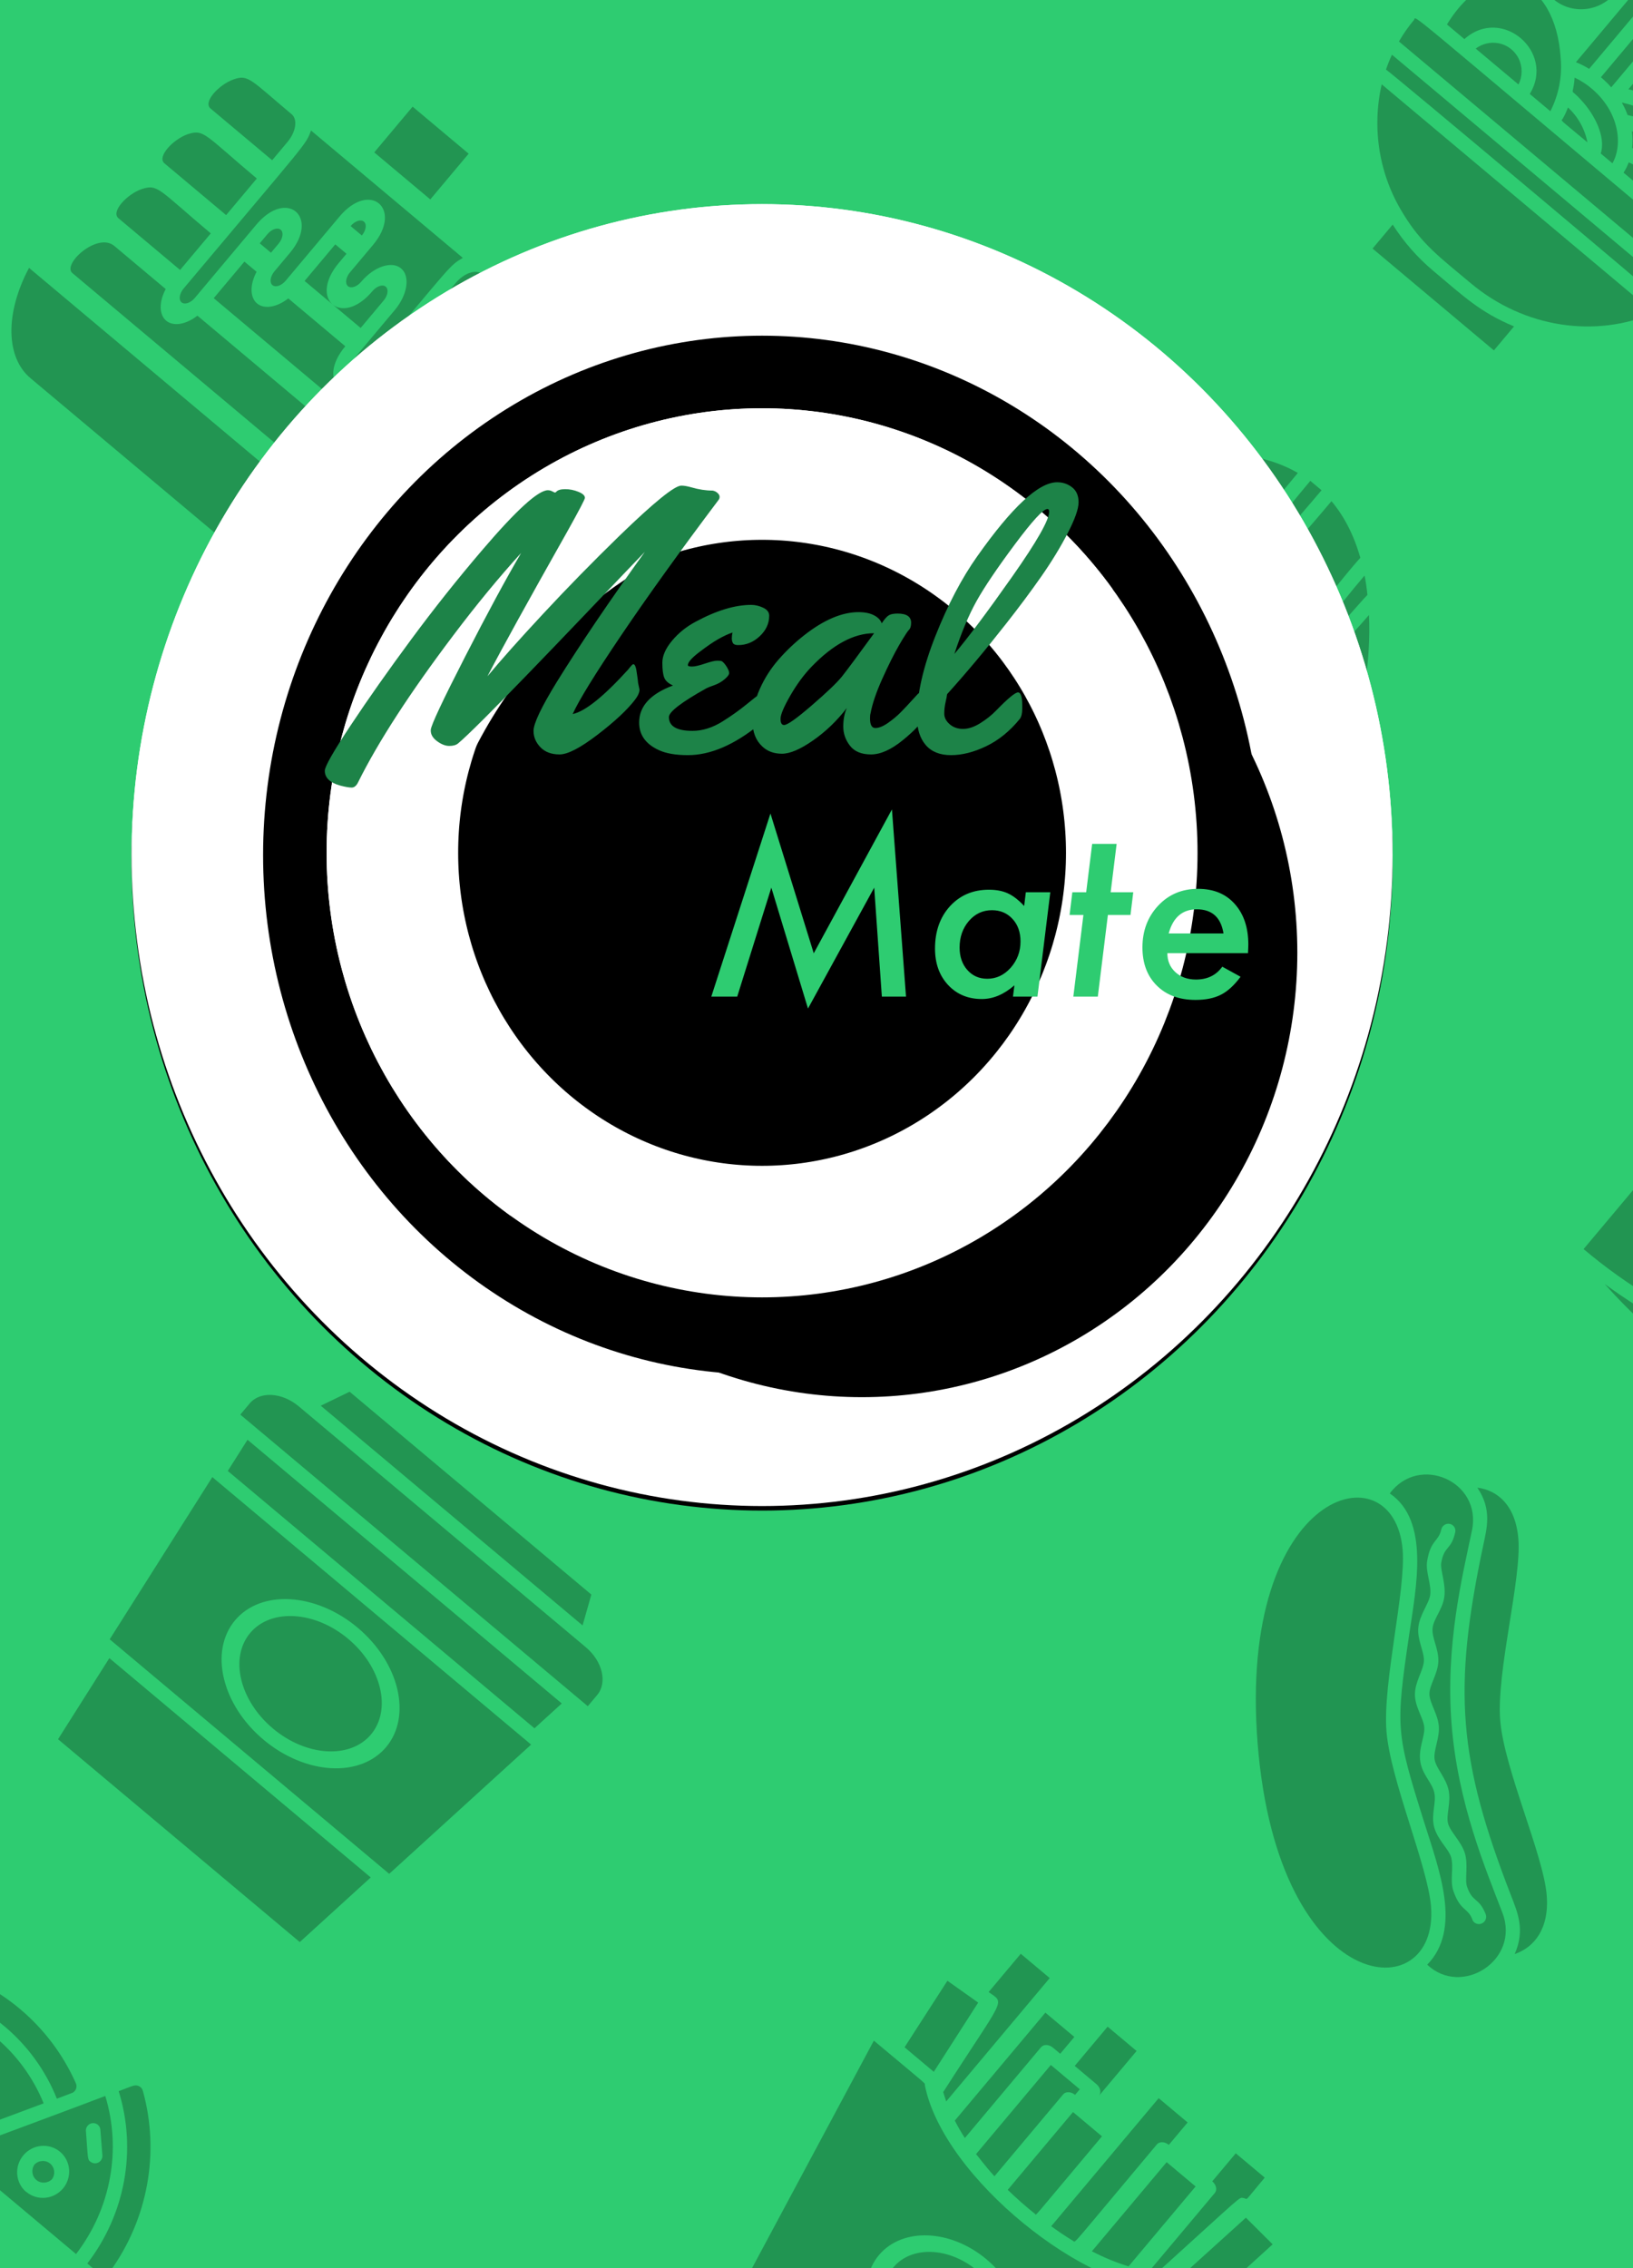 <?xml version="1.0" encoding="UTF-8"?>
<svg width="360px" height="500px" viewBox="0 0 360 500" version="1.1" xmlns="http://www.w3.org/2000/svg" xmlns:xlink="http://www.w3.org/1999/xlink">
    <title>Desktop HD 2@1x</title>
    <defs>
        <filter x="-33.1%" y="-39.0%" width="166.3%" height="178.0%" filterUnits="objectBoundingBox" id="filter-1">
            <feOffset dx="-23" dy="-13" in="SourceAlpha" result="shadowOffsetOuter1"></feOffset>
            <feGaussianBlur stdDeviation="17.5" in="shadowOffsetOuter1" result="shadowBlurOuter1"></feGaussianBlur>
            <feColorMatrix values="0 0 0 0 0   0 0 0 0 0   0 0 0 0 0  0 0 0 0.5 0" type="matrix" in="shadowBlurOuter1" result="shadowMatrixOuter1"></feColorMatrix>
            <feMerge>
                <feMergeNode in="shadowMatrixOuter1"></feMergeNode>
                <feMergeNode in="SourceGraphic"></feMergeNode>
            </feMerge>
        </filter>
        <ellipse id="path-2" cx="139" cy="143.5" rx="139" ry="143.5"></ellipse>
        <filter x="-4.5%" y="-4.4%" width="109.0%" height="108.7%" filterUnits="objectBoundingBox" id="filter-3">
            <feGaussianBlur stdDeviation="12" in="SourceAlpha" result="shadowBlurInner1"></feGaussianBlur>
            <feOffset dx="0" dy="1" in="shadowBlurInner1" result="shadowOffsetInner1"></feOffset>
            <feComposite in="shadowOffsetInner1" in2="SourceAlpha" operator="arithmetic" k2="-1" k3="1" result="shadowInnerInner1"></feComposite>
            <feColorMatrix values="0 0 0 0 0   0 0 0 0 0   0 0 0 0 0  0 0 0 0.5 0" type="matrix" in="shadowInnerInner1"></feColorMatrix>
        </filter>
        <ellipse id="path-4" cx="139" cy="143" rx="96" ry="98"></ellipse>
        <filter x="-14.3%" y="-14.0%" width="128.6%" height="128.1%" filterUnits="objectBoundingBox" id="filter-5">
            <feMorphology radius="5" operator="erode" in="SourceAlpha" result="shadowSpreadInner1"></feMorphology>
            <feGaussianBlur stdDeviation="14" in="shadowSpreadInner1" result="shadowBlurInner1"></feGaussianBlur>
            <feOffset dx="22" dy="22" in="shadowBlurInner1" result="shadowOffsetInner1"></feOffset>
            <feComposite in="shadowOffsetInner1" in2="SourceAlpha" operator="arithmetic" k2="-1" k3="1" result="shadowInnerInner1"></feComposite>
            <feColorMatrix values="0 0 0 0 0   0 0 0 0 0   0 0 0 0 0  0 0 0 0.5 0" type="matrix" in="shadowInnerInner1"></feColorMatrix>
        </filter>
    </defs>
    <g id="Desktop-HD-2" stroke="none" stroke-width="1" fill="none" fill-rule="evenodd">
        <rect fill="#2ECC71" x="0" y="0" width="360" height="500"></rect>
        <g id="Group-2" transform="translate(118.182, 311.919) rotate(40) translate(-118.182, -311.919) translate(68.182, 44.419)" fill="#1D8348" fill-rule="nonzero" opacity="0.75">
            <g id="Baguette">
                <path d="M25.806,11.217 C26.855,10.174 27.919,9.217 29.032,8.348 C29.102,18.204 28.556,28.022 27.419,37.391 C25.952,28.174 26.032,13.043 25.806,11.217 Z" id="Path"></path>
                <path d="M50,33.087 C48.758,25.13 48.387,9.348 48.387,0.043 C49.129,0.043 50.871,0.043 51.613,0.043 C51.613,9.261 51.242,25.13 50,33.087 Z" id="Path"></path>
                <path d="M72.581,37.391 C71.444,28.022 70.898,18.204 70.968,8.348 C72.065,9.217 73.129,10.174 74.194,11.217 C73.984,13.043 74.016,28.348 72.581,37.391 Z" id="Path"></path>
                <path d="M100,69.565 C100,91.304 77.613,95.652 50,95.652 C22.387,95.652 0,91.304 0,69.565 C0,52.783 9.032,29.217 22.694,14.391 C23,30 24.194,47.826 27.419,47.826 C32.032,47.826 32.468,8.913 32.258,5.957 C36.488,3.075 40.807,1.242 45.161,0.478 C45.161,10.957 45.565,43.478 50,43.478 C54.435,43.478 54.839,10.957 54.839,0.478 C59.193,1.242 63.512,3.075 67.742,5.957 C67.532,8.217 67.742,47.826 72.581,47.826 C75.806,47.826 77,30 77.306,14.391 C90.968,29.217 100,52.783 100,69.565 Z" id="Path"></path>
            </g>
            <g id="Cheese" transform="translate(0, 144)">
                <ellipse id="Oval" cx="16.129" cy="73.913" rx="4.839" ry="6.522"></ellipse>
                <ellipse id="Oval" cx="59.677" cy="80.435" rx="4.839" ry="6.522"></ellipse>
                <ellipse id="Oval" cx="38.71" cy="58.696" rx="3.226" ry="4.348"></ellipse>
                <path d="M77.113,45.652 C74.742,54.348 60.742,54.348 58.371,45.652 L0,45.652 L0,100 L27.419,100 C27.419,95.198 30.308,91.304 33.871,91.304 C37.434,91.304 40.323,95.198 40.323,100 L100,100 L100,45.652 L77.113,45.652 Z M16.129,84.783 C11.675,84.783 8.065,79.916 8.065,73.913 C8.065,67.91 11.675,63.043 16.129,63.043 C20.583,63.043 24.194,67.91 24.194,73.913 C24.194,76.796 23.344,79.561 21.832,81.599 C20.319,83.637 18.268,84.783 16.129,84.783 L16.129,84.783 Z M38.71,67.391 C35.147,67.391 32.258,63.498 32.258,58.696 C32.258,53.893 35.147,50 38.71,50 C42.273,50 45.161,53.893 45.161,58.696 C45.161,63.498 42.273,67.391 38.71,67.391 Z M59.677,91.304 C56.416,91.304 53.475,88.656 52.227,84.594 C50.979,80.533 51.669,75.858 53.975,72.749 C56.281,69.64 59.75,68.71 62.764,70.393 C65.777,72.075 67.742,76.038 67.742,80.435 C67.742,86.438 64.131,91.304 59.677,91.304 L59.677,91.304 Z M83.871,78.261 C78.526,78.261 74.194,72.421 74.194,65.217 C74.194,58.014 78.526,52.174 83.871,52.174 C89.216,52.174 93.548,58.014 93.548,65.217 C93.548,72.421 89.216,78.261 83.871,78.261 L83.871,78.261 Z" id="Shape"></path>
                <ellipse id="Oval" cx="83.871" cy="65.217" rx="6.452" ry="8.696"></ellipse>
                <path d="M62.274,45.652 C66.952,50.761 77.435,45.826 73.21,41.304 C68.532,36.196 58.065,41.13 62.274,45.652 Z" id="Path"></path>
                <ellipse id="Oval" cx="74.194" cy="17.391" rx="3.226" ry="4.348"></ellipse>
                <path d="M77.113,41.304 L100,41.304 C99.097,24.783 87.935,8.087 74.194,0 L44.903,17.152 C45.779,21.339 44.225,25.754 41.266,27.487 C38.306,29.221 34.851,27.741 33.177,24.022 L3.71,41.304 L58.371,41.304 C60.742,32.609 74.742,32.609 77.113,41.304 Z M74.194,8.696 C77.757,8.696 80.645,12.589 80.645,17.391 C80.645,22.194 77.757,26.087 74.194,26.087 C70.63,26.087 67.742,22.194 67.742,17.391 C67.742,12.589 70.63,8.696 74.194,8.696 Z" id="Shape"></path>
            </g>
            <g id="Coffee" transform="translate(0, 290)">
                <polygon id="Path" points="87.609 79.032 84.783 100 15.217 100 12.391 79.032"></polygon>
                <polygon id="Path" points="95.217 22.581 94.13 30.645 5.87 30.645 4.783 22.581"></polygon>
                <ellipse id="Oval" cx="50" cy="54.839" rx="17.391" ry="12.903"></ellipse>
                <path d="M4.13,33.871 L9.783,75.806 L90.217,75.806 L95.87,33.871 L4.13,33.871 Z M50,70.968 C37.994,70.968 28.261,63.747 28.261,54.839 C28.261,45.931 37.994,38.71 50,38.71 C62.006,38.71 71.739,45.931 71.739,54.839 C71.739,59.116 69.449,63.219 65.372,66.244 C61.295,69.268 55.766,70.968 50,70.968 Z" id="Shape"></path>
                <path d="M8.696,9.677 L91.304,9.677 C96.107,9.677 100,12.566 100,16.129 L100,19.355 L0,19.355 L0,16.129 C0,12.566 3.893,9.677 8.696,9.677 Z" id="Path"></path>
                <polygon id="Path" points="87.674 6.452 12.326 6.452 15.217 0 84.783 0"></polygon>
            </g>
            <g id="Pizza" transform="translate(0, 437)">
                <path d="M99.413,35.548 C99.434,36.026 99.264,36.491 98.94,36.838 C98.617,37.185 98.169,37.383 97.698,37.387 L94.444,37.387 C93.875,23.696 86.733,11.16 75.333,3.839 C76.921,1.032 77.095,0.339 78.079,0.113 C78.53,0.002 79.005,0.096 79.381,0.371 C91.013,8.356 98.396,21.322 99.413,35.548 L99.413,35.548 Z" id="Path"></path>
                <path d="M73.746,6.548 C72.048,9.532 72.825,8.323 56.286,37.387 L91.206,37.387 C90.677,24.831 84.162,13.325 73.746,6.548 L73.746,6.548 Z M74.016,33.968 C70.869,33.968 68.317,31.375 68.317,28.177 C68.317,24.98 70.869,22.387 74.016,22.387 C77.163,22.387 79.714,24.98 79.714,28.177 C79.697,31.363 77.151,33.936 74.016,33.935 L74.016,33.968 Z M80.587,19.774 C79.683,19.774 79.778,19.645 75.365,15.129 C74.826,14.489 74.862,13.535 75.448,12.939 C76.035,12.344 76.973,12.307 77.603,12.855 L81.714,17.032 C82.139,17.497 82.256,18.173 82.013,18.757 C81.77,19.342 81.212,19.727 80.587,19.742 L80.587,19.774 Z" id="Shape"></path>
                <path d="M67.762,10.645 L65.952,13.871 C54.033,7.479 39.777,7.479 27.857,13.871 L26.27,11 C26.031,10.591 25.971,10.1 26.103,9.644 C26.236,9.188 26.549,8.808 26.968,8.597 C39.626,2.396 54.374,2.396 67.032,8.597 C67.761,8.984 68.078,9.873 67.762,10.645 L67.762,10.645 Z" id="Path"></path>
                <path d="M29.413,16.629 L46.921,47.387 C51.683,38.935 51.841,38.613 64.381,16.532 C53.416,10.732 40.347,10.768 29.413,16.629 Z M37.063,22.258 C36.322,22.261 35.678,21.743 35.511,21.009 C35.343,20.275 35.698,19.522 36.365,19.194 L42.921,15.855 C43.705,15.454 44.661,15.775 45.056,16.573 C45.45,17.37 45.134,18.341 44.349,18.742 C37.286,22.339 37.508,22.258 37.063,22.258 Z M47.746,32.258 C45.44,32.284 43.346,30.895 42.441,28.74 C41.536,26.584 41.999,24.087 43.614,22.414 C45.229,20.741 47.677,20.222 49.815,21.099 C51.954,21.976 53.362,24.076 53.381,26.419 C53.398,27.954 52.813,29.432 51.756,30.527 C50.699,31.622 49.256,32.245 47.746,32.258 L47.746,32.258 Z" id="Shape"></path>
                <path d="M49.667,52.226 C62.365,74.645 58.476,67.726 67.127,83.048 C77.609,76.326 84.181,64.809 84.714,52.226 L49.667,52.226 Z M66.635,55.677 L73.206,55.677 C74.083,55.677 74.794,56.4 74.794,57.29 C74.794,58.181 74.083,58.903 73.206,58.903 L66.635,58.903 C65.895,58.751 65.363,58.09 65.363,57.323 C65.363,56.556 65.895,55.895 66.635,55.742 L66.635,55.677 Z M70.73,73.919 C67.583,73.919 65.032,71.327 65.032,68.129 C65.032,64.931 67.583,62.339 70.73,62.339 C73.877,62.339 76.429,64.931 76.429,68.129 C76.446,69.676 75.853,71.165 74.782,72.265 C73.712,73.365 72.253,73.984 70.73,73.984 L70.73,73.919 Z" id="Shape"></path>
                <path d="M92.841,54.129 C91.827,68.361 84.444,81.333 72.81,89.323 C72.417,89.582 71.937,89.666 71.481,89.557 C71.025,89.447 70.634,89.153 70.397,88.742 L68.81,85.855 C80.232,78.522 87.368,65.944 87.889,52.226 C91.19,52.226 91.73,52.048 92.397,52.79 C92.74,53.143 92.904,53.637 92.841,54.129 Z" id="Path"></path>
                <path d="M76.54,28.145 C76.435,29.478 75.34,30.506 74.024,30.506 C72.708,30.506 71.612,29.478 71.508,28.145 C71.612,26.812 72.708,25.784 74.024,25.784 C75.34,25.784 76.435,26.812 76.54,28.145 Z" id="Path"></path>
            </g>
        </g>
        <g id="Ramen" opacity="0.75" transform="translate(352.738, 31.609) rotate(40) translate(-352.738, -31.609) translate(303.238, -18.391)" fill="#1D8348" fill-rule="nonzero">
            <path d="M25.984,89.694 C33.603,92.339 38.873,91.935 47.492,91.935 C62.952,91.935 76.429,83.419 82.635,70.968 L4.254,70.968 C8.818,79.849 16.616,86.568 25.984,89.694 Z" id="Path"></path>
            <path d="M2.889,67.871 C3.444,67.645 83.556,67.677 84,67.871 C84.429,66.775 84.795,65.655 85.095,64.516 L1.794,64.516 C2.094,65.655 2.46,66.775 2.889,67.871 L2.889,67.871 Z" id="Path"></path>
            <path d="M0.587,55.532 C0.589,57.463 0.759,59.39 1.095,61.29 C1.349,61.29 85.444,61.29 85.794,61.29 C86.165,59.161 86.335,57.001 86.302,54.839 C-6,54.839 0.587,54.452 0.587,55.532 Z" id="Path"></path>
            <path d="M39.397,95.161 C34.849,95.163 30.327,94.467 25.984,93.097 L25.984,100 L60.905,100 L60.905,93.097 C53.175,95.532 48.032,95.161 39.397,95.161 Z" id="Path"></path>
            <path d="M76.222,51.161 C76.492,51.661 76.349,51.613 76.508,51.613 C74.921,44.661 63.111,39.161 53.175,43.452 C54.082,44.274 54.887,45.205 55.571,46.226 C64.81,43.065 74.286,47.21 76.222,51.161 Z" id="Path"></path>
            <path d="M57.032,49.145 C57.316,49.943 57.513,50.771 57.619,51.613 L72.619,51.613 C69.222,48.387 62,47.645 57.032,49.145 Z" id="Path"></path>
            <path d="M21.222,32.258 C26.482,32.258 30.746,27.925 30.746,22.581 L30.746,1.613 C30.746,0.722 30.035,0 29.159,0 C28.282,0 27.571,0.722 27.571,1.613 L27.571,3.129 L22.81,3.226 L22.81,8.065 L27.571,8.065 L27.571,11.29 L22.81,11.29 L22.81,16.129 L27.571,16.226 L27.571,22.581 C27.571,26.144 24.729,29.032 21.222,29.032 C20.346,29.032 19.635,29.754 19.635,30.645 C19.635,31.536 20.346,32.258 21.222,32.258 Z" id="Path"></path>
            <path d="M37.095,1.613 C37.095,0.722 36.385,0 35.508,0 C34.631,0 33.921,0.722 33.921,1.613 L33.921,39.71 C34.955,39.366 36.017,39.117 37.095,38.968 L37.095,1.613 Z" id="Path"></path>
            <path d="M43.444,38.952 L43.444,1.613 C43.444,0.722 42.734,0 41.857,0 C40.981,0 40.27,0.722 40.27,1.613 L40.27,38.71 C41.332,38.711 42.394,38.792 43.444,38.952 Z" id="Path"></path>
            <path d="M79.794,51.613 C80.175,51.613 78.508,41.855 67.095,38.306 C60.806,36.271 53.987,36.767 48.048,39.694 C46.889,40.242 47.286,39.694 50.143,41.306 C61.714,34.984 77.54,40.806 79.794,51.613 Z" id="Path"></path>
            <path d="M49.794,1.613 C49.794,0.722 49.083,0 48.206,0 C47.33,0 46.619,0.722 46.619,1.613 L46.619,36.839 C47.648,36.318 48.708,35.866 49.794,35.484 L49.794,1.613 Z" id="Path"></path>
            <path d="M39.698,51.129 C39.81,51.806 38.683,51.613 47.222,51.613 C44.868,49.716 41.986,48.621 38.984,48.484 C39.306,49.34 39.545,50.226 39.698,51.129 Z" id="Path"></path>
            <path d="M40.413,45.403 C44.286,45.887 49.54,47.952 51.048,51.613 L54.413,51.613 C53.571,46.919 48.206,41.935 40.27,41.935 C38.791,41.928 37.319,42.117 35.889,42.5 C38.667,46.355 36.048,44.71 40.413,45.403 Z" id="Path"></path>
            <path d="M18.143,47.484 C16.594,48.363 15.477,49.86 15.063,51.613 L27.381,51.613 C26.915,49.658 25.578,48.037 23.767,47.227 C21.955,46.417 19.876,46.512 18.143,47.484 L18.143,47.484 Z" id="Path"></path>
            <path d="M6.794,51.613 L11.81,51.613 C13.397,40.629 29.063,40.903 30.619,51.613 L36.556,51.613 C35.635,47.639 33.62,44.014 30.746,41.161 C18.254,28.081 4.032,33.129 6.794,51.613 Z" id="Path"></path>
        </g>
        <path d="M284.38,399.328 C244.724,359.042 265.474,329.868 281.474,346.122 C287.724,352.471 296.865,371.328 304.396,378.995 C311.927,386.661 330.474,395.9 336.755,402.28 C352.724,418.503 324.083,439.661 284.38,399.328 Z" id="Path" fill-opacity="0.75" fill="#1D8348" fill-rule="nonzero" transform="translate(301.403, 382.036) rotate(40) translate(-301.403, -382.036) "></path>
        <path d="M366.331,416.744 C364.675,411.078 360.784,409.252 357.378,407.363 C329.253,391.903 318.425,380.935 303.175,352.316 C301.268,348.744 299.534,344.871 293.94,343.284 C297.722,340.84 302.94,340.856 308.159,346.157 C314.409,352.506 323.222,371.681 330.768,379.332 C338.315,386.983 357.143,395.919 363.425,402.3 C368.643,407.602 368.659,412.903 366.331,416.744 Z" id="Path" fill-opacity="0.75" fill="#1D8348" fill-rule="nonzero" transform="translate(330.878, 379.228) rotate(40) translate(-330.878, -379.228) "></path>
        <path d="M354.659,403.596 C345.644,398.58 331.706,391.501 319.378,378.993 C307.05,366.485 300.159,352.374 295.284,343.279 C290.034,333.596 275.519,337.898 276.191,348.723 C286.831,347.644 293.878,360.739 299.487,369.85 C310.425,387.58 311.034,388.152 328.503,399.326 C337.878,405.31 350.112,412.025 349.284,422.993 C359.737,423.66 364.378,409.025 354.659,403.596 Z M350.472,408.945 C347.972,407.596 347.347,409.279 343.269,406.85 C341.066,405.533 340.019,402.723 338.019,401.421 C336.456,400.421 333.331,400.437 330.972,398.786 C328.612,397.136 327.941,394.374 326.128,392.961 C324.316,391.548 321.55,391.628 319.331,389.675 C317.112,387.723 316.581,384.786 315.144,383.326 C313.706,381.866 310.706,381.263 308.894,379.072 C307.081,376.882 306.941,373.818 305.675,372.167 C304.409,370.517 301.534,369.596 299.972,367.279 C298.409,364.961 298.409,361.755 297.394,360.136 C296.097,358.104 293.316,356.961 292.05,354.802 C289.644,350.707 291.3,350.04 289.972,347.469 C289.595,346.697 289.894,345.76 290.645,345.359 C291.396,344.958 292.325,345.239 292.737,345.993 C294.644,349.66 292.737,349.786 294.722,353.167 C295.534,354.517 298.472,355.993 300.019,358.406 C301.566,360.818 301.316,363.707 302.534,365.453 C303.753,367.199 306.487,368.025 308.191,370.215 C309.894,372.406 310.019,375.501 311.316,376.993 C312.612,378.485 315.566,379.167 317.441,381.072 C319.316,382.977 319.956,385.993 321.456,387.294 C322.956,388.596 325.909,388.755 328.128,390.469 C330.347,392.183 331.253,395.136 332.816,396.215 C334.378,397.294 337.503,397.374 339.769,398.786 C342.034,400.199 343.55,403.342 344.909,404.152 C348.222,406.167 348.362,404.247 351.972,406.167 C352.744,406.571 353.048,407.534 352.652,408.318 C352.255,409.103 351.307,409.412 350.534,409.009 L350.472,408.945 Z" id="Shape" fill-opacity="0.75" fill="#1D8348" fill-rule="nonzero" transform="translate(318.078, 380.451) rotate(40) translate(-318.078, -380.451) "></path>
        <ellipse id="Oval" fill-opacity="0.75" fill="#1D8348" fill-rule="nonzero" transform="translate(208.138, 509.169) rotate(40) translate(-208.138, -509.169) " cx="208.138" cy="509.169" rx="14.583" ry="11.29"></ellipse>
        <path d="M245.636,474.442 C232.073,486.7 191.469,487.781 175.219,474.797 C174.552,474.281 176.886,474.442 160.219,474.442 L172.719,534.12 L178.969,538.958 C195.49,534.7 224.927,534.684 241.469,538.958 L247.719,534.12 L260.219,474.442 L245.636,474.442 Z M210.219,524.442 C199.864,524.442 191.469,517.943 191.469,509.926 C191.469,501.909 199.864,495.41 210.219,495.41 C220.574,495.41 228.969,501.909 228.969,509.926 C228.969,517.943 220.574,524.442 210.219,524.442 Z" id="Shape" fill-opacity="0.75" fill="#1D8348" fill-rule="nonzero" transform="translate(210.219, 506.688) rotate(40) translate(-210.219, -506.688) "></path>
        <path d="M247.391,460.842 L247.391,447.938 L239.058,447.938 L239.058,459.229 L245.308,459.229 C246.458,459.229 247.391,459.951 247.391,460.842 Z" id="Path" fill-opacity="0.75" fill="#1D8348" fill-rule="nonzero" transform="translate(243.224, 454.39) rotate(40) translate(-243.224, -454.39) "></path>
        <path d="M263.165,483.278 L263.165,505.859 C263.701,505.558 264.216,505.235 264.707,504.891 C268.29,478.907 267.811,480.617 268.749,480.052 C269.686,479.488 269.415,481.133 269.415,473.601 L261.082,473.601 L261.082,481.665 C262.233,481.665 263.165,482.387 263.165,483.278 Z" id="Path" fill-opacity="0.75" fill="#1D8348" fill-rule="nonzero" transform="translate(265.267, 489.73) rotate(40) translate(-265.267, -489.73) "></path>
        <polygon id="Path" fill-opacity="0.75" fill="#1D8348" fill-rule="nonzero" transform="translate(270.503, 498.176) rotate(40) translate(-270.503, -498.176) " points="273.44 507.975 276.003 489.087 267.711 488.378 265.003 507.975"></polygon>
        <path d="M256.308,499.316 L256.308,476.316 L247.975,476.316 L247.975,501.961 C250.869,501.318 253.664,500.431 256.308,499.316 L256.308,499.316 Z" id="Path" fill-opacity="0.75" fill="#1D8348" fill-rule="nonzero" transform="translate(252.141, 489.138) rotate(40) translate(-252.141, -489.138) "></path>
        <path d="M248.425,497.121 C249.071,496.976 248.863,499.363 248.863,468.96 C248.863,468.069 249.796,467.347 250.946,467.347 L250.946,460.895 L242.613,460.895 L242.613,497.75 C244.563,497.621 246.504,497.411 248.425,497.121 Z" id="Path" fill-opacity="0.75" fill="#1D8348" fill-rule="nonzero" transform="translate(246.78, 479.323) rotate(40) translate(-246.78, -479.323) "></path>
        <path d="M228.292,488.01 C230.979,488.204 233.678,488.268 236.375,488.203 C236.73,488.203 236.625,490.655 236.625,465.623 L228.292,465.623 L228.292,488.01 Z" id="Path" fill-opacity="0.75" fill="#1D8348" fill-rule="nonzero" transform="translate(232.466, 476.946) rotate(40) translate(-232.466, -476.946) "></path>
        <path d="M222.072,480.417 C222.426,480.417 225.051,481.094 228.322,481.546 L228.322,457.981 C228.322,457.091 229.255,456.368 230.405,456.368 L230.405,454.756 L222.072,454.756 L222.072,480.417 Z" id="Path" fill-opacity="0.75" fill="#1D8348" fill-rule="nonzero" transform="translate(226.239, 468.151) rotate(40) translate(-226.239, -468.151) "></path>
        <path d="M223.178,475.125 L223.178,448.995 C223.178,448.105 224.11,447.383 225.261,447.383 L227.344,447.383 L227.344,442.544 L219.011,442.544 L219.011,473.608 C220.355,474.184 221.747,474.691 223.178,475.125 L223.178,475.125 Z" id="Path" fill-opacity="0.75" fill="#1D8348" fill-rule="nonzero" transform="translate(223.178, 458.834) rotate(40) translate(-223.178, -458.834) "></path>
        <path d="M219.144,463.564 C219.644,463.903 220.248,464.29 220.977,464.725 L220.977,429.225 L212.644,429.225 L212.644,440.241 C217.186,439.87 215.915,438.548 219.144,463.564 Z" id="Path" fill-opacity="0.75" fill="#1D8348" fill-rule="nonzero" transform="translate(216.811, 446.975) rotate(40) translate(-216.811, -446.975) "></path>
        <polygon id="Path" fill-opacity="0.75" fill="#1D8348" fill-rule="nonzero" transform="translate(207.576, 446.427) rotate(40) translate(-207.576, -446.427) " points="212.878 455.419 210.565 437.435 202.274 438.112 204.461 455.419"></polygon>
        <g id="Burrito" opacity="0.75" transform="translate(409.508, 267.63) rotate(40) translate(-409.508, -267.63) translate(360.508, 218.13)" fill="#1D8348" fill-rule="nonzero">
            <path d="M7.692,21.222 L7.692,94.239 C20.45,94.278 33,92.236 44.077,88.317 C9.359,72.587 9.103,43.079 44.077,27.143 C32.998,23.227 20.45,21.185 7.692,21.222 Z M20.513,81.54 C20.513,82.416 19.365,83.127 17.949,83.127 C16.533,83.127 15.385,82.416 15.385,81.54 C15.385,80.663 16.533,79.952 17.949,79.952 C19.365,79.952 20.513,80.663 20.513,81.54 Z M25.641,30.746 C27.057,30.746 28.205,31.457 28.205,32.333 C28.205,33.21 27.057,33.921 25.641,33.921 C24.225,33.921 23.077,33.21 23.077,32.333 C23.077,31.457 24.225,30.746 25.641,30.746 Z" id="Shape"></path>
            <path d="M16.205,97.143 C32.692,99.619 64.718,99.619 81.231,97.143 C69.691,96.43 58.569,94.09 48.718,90.302 C38.844,94.06 27.733,96.398 16.205,97.143 L16.205,97.143 Z" id="Path"></path>
        </g>
        <g id="Pancake" opacity="0.75" transform="translate(65, 67) rotate(40) translate(-65, -67) translate(15, 17)" fill="#1D8348" fill-rule="nonzero">
            <rect id="Rectangle" x="41.935" y="0" width="16.129" height="13.158"></rect>
            <path d="M51.613,28.947 L48.387,28.947 C48.387,27.494 49.109,26.316 50,26.316 C50.891,26.316 51.613,27.494 51.613,28.947 Z" id="Path"></path>
            <path d="M91.935,28.947 L74.194,28.947 L74.194,23.684 C74.194,20.777 75.638,18.421 77.419,18.421 L88.71,18.421 C93.548,18.421 95.048,28.947 91.935,28.947 Z" id="Path"></path>
            <path d="M91.935,44.737 L74.194,44.737 L74.194,34.211 L88.71,34.211 C93.548,34.211 95.048,44.737 91.935,44.737 Z" id="Path"></path>
            <path d="M64.516,36.842 L64.516,44.737 L48.387,44.737 L48.387,34.211 L51.613,34.211 L51.613,36.842 C51.613,47.368 61.29,47.368 61.29,36.842 C61.29,35.389 62.012,34.211 62.903,34.211 C63.794,34.211 64.516,35.389 64.516,36.842 Z" id="Path"></path>
            <path d="M38.71,42.105 L38.71,44.737 L35.484,44.737 L35.484,42.105 C35.484,40.652 36.206,39.474 37.097,39.474 C37.988,39.474 38.71,40.652 38.71,42.105 Z" id="Path"></path>
            <path d="M71.839,18.421 C70.677,21.711 70.968,21.053 70.968,50 C70.968,51.453 70.246,52.632 69.355,52.632 C68.464,52.632 67.742,51.453 67.742,50 L67.742,36.842 C67.742,32.482 65.576,28.947 62.903,28.947 C60.231,28.947 58.065,32.482 58.065,36.842 C58.065,38.295 57.342,39.474 56.452,39.474 C55.561,39.474 54.839,38.295 54.839,36.842 L54.839,28.947 C54.839,18.605 45.161,18.421 45.161,28.947 L45.161,47.368 C45.161,48.822 44.439,50 43.548,50 C42.658,50 41.935,48.822 41.935,47.368 L41.935,42.105 C41.935,31.763 32.258,31.579 32.258,42.105 L32.258,63.158 C32.258,64.611 31.536,65.789 30.645,65.789 C29.754,65.789 29.032,64.611 29.032,63.158 C29.032,20.211 29.339,21.763 28.161,18.421 L71.839,18.421 Z" id="Path"></path>
            <path d="M25.806,23.684 L25.806,28.947 L8.065,28.947 C5.823,28.947 6.097,23.684 7.855,20.737 C9.613,17.789 10.742,18.421 22.581,18.421 C24.362,18.421 25.806,20.777 25.806,23.684 Z" id="Path"></path>
            <path d="M25.806,34.211 L25.806,44.737 L8.065,44.737 C5.823,44.737 6.097,39.474 7.855,36.526 C9.887,33.289 10.677,34.211 25.806,34.211 Z" id="Path"></path>
            <path d="M25.806,50 L25.806,60.526 L8.065,60.526 C5.823,60.526 6.097,55.263 7.855,52.316 C9.887,49.079 10.677,50 25.806,50 Z" id="Path"></path>
            <path d="M91.935,60.526 L35.484,60.526 L35.484,50 L38.984,50 C39.665,53.16 41.495,55.275 43.548,55.275 C45.602,55.275 47.432,53.16 48.113,50 L64.516,50 C64.516,60.526 74.194,60.342 74.194,50 L88.71,50 C93.548,50 95.048,60.526 91.935,60.526 Z" id="Path"></path>
            <path d="M91.935,76.316 L8.065,76.316 C5.016,76.316 6.452,65.789 11.29,65.789 L26.081,65.789 C26.762,68.95 28.592,71.064 30.645,71.064 C32.699,71.064 34.528,68.95 35.21,65.789 L88.71,65.789 C93.548,65.789 95.048,76.316 91.935,76.316 Z" id="Path"></path>
            <path d="M100,81.579 C97.64,92.66 91.222,100.064 84.032,100 L15.968,100 C8.778,100.064 2.36,92.66 0,81.579 L100,81.579 Z" id="Path"></path>
        </g>
        <g id="plate-copy" filter="url(#filter-1)" transform="translate(52, 58)">
            <g id="Group-3">
                <g id="Group">
                    <g id="Oval">
                        <use fill="#FFFFFF" fill-rule="evenodd" xlink:href="#path-2"></use>
                        <use fill="black" fill-opacity="1" filter="url(#filter-3)" xlink:href="#path-2"></use>
                        <ellipse stroke="#FFFFFF" stroke-width="29" stroke-linejoin="square" cx="139" cy="143.5" rx="124.5" ry="129"></ellipse>
                    </g>
                    <g id="Oval">
                        <use fill="#FFFFFF" fill-rule="evenodd" xlink:href="#path-4"></use>
                        <use fill="black" fill-opacity="1" filter="url(#filter-5)" xlink:href="#path-4"></use>
                        <ellipse stroke="#FFFFFF" stroke-width="29" stroke-linejoin="square" cx="139" cy="143" rx="81.5" ry="83.5"></ellipse>
                    </g>
                </g>
                <path d="M48.541,128.616 C49.114,128.616 49.595,128.199 49.986,127.366 C54.413,118.46 61.405,107.678 70.963,95.022 C75.989,88.356 80.963,82.314 85.885,76.897 C82.551,82.574 78.424,90.218 73.502,99.827 C68.58,109.436 66.067,114.788 65.963,115.882 L65.963,115.882 L65.963,116.077 C65.963,116.936 66.431,117.711 67.369,118.401 C68.306,119.091 69.198,119.436 70.045,119.436 C70.891,119.436 71.536,119.254 71.978,118.889 C72.964,118.076 74.842,116.288 77.612,113.524 L78.082,113.055 C82.865,108.268 90.127,100.773 99.869,90.569 C107.056,83.017 111.483,78.382 113.15,76.663 C105.26,87.626 98.775,97.21 93.697,105.413 C90.312,110.934 88.619,114.501 88.619,116.116 C88.619,117.47 89.127,118.675 90.142,119.729 C91.158,120.784 92.564,121.311 94.361,121.311 C96.158,121.311 98.951,119.859 102.74,116.956 C106.529,114.052 109.283,111.481 111.002,109.241 C111.653,108.382 111.978,107.639 111.978,107.014 L111.978,107.014 L111.666,105.53 C111.666,105.426 111.646,105.224 111.607,104.925 C111.568,104.625 111.529,104.339 111.49,104.065 C111.451,103.792 111.379,103.316 111.275,102.639 C111.041,101.468 110.702,101.142 110.26,101.663 C110.181,101.767 110.09,101.871 109.986,101.975 C109.882,102.08 109.713,102.288 109.478,102.6 C104.062,108.564 99.986,111.832 97.252,112.405 C98.606,109.384 102.187,103.577 107.994,94.983 C113.801,86.389 120.937,76.468 129.4,65.218 C129.556,65.035 129.635,64.801 129.635,64.514 C129.635,64.228 129.485,63.948 129.185,63.675 C128.886,63.401 128.528,63.225 128.111,63.147 C126.627,63.147 125.077,62.913 123.463,62.444 C122.551,62.184 121.796,62.053 121.197,62.053 C119.713,62.053 115.155,65.751 107.525,73.147 C101.666,78.85 96.073,84.566 90.748,90.296 C85.422,96.025 81.327,100.621 78.463,104.085 C81.457,98.303 87.317,87.678 96.041,72.21 C98.645,67.548 99.947,65.061 99.947,64.749 C99.947,64.254 99.472,63.811 98.521,63.421 C97.571,63.03 96.594,62.835 95.592,62.835 C94.589,62.835 93.918,63.043 93.58,63.46 C93.502,63.538 93.424,63.577 93.345,63.577 C93.267,63.577 93.072,63.492 92.76,63.323 C92.447,63.154 92.121,63.069 91.783,63.069 C89.648,63.069 84.843,67.444 77.369,76.194 C71.952,82.522 66.718,89.104 61.666,95.94 C56.614,102.776 52.174,109.078 48.345,114.846 C44.517,120.615 42.603,123.968 42.603,124.905 C42.603,126.468 43.749,127.561 46.041,128.186 C47.135,128.473 47.968,128.616 48.541,128.616 Z M122.642,121.468 C127.616,121.468 132.89,119.202 138.463,114.671 C139.322,113.968 139.843,113.375 140.025,112.893 C140.207,112.412 140.299,111.415 140.299,109.905 C140.299,108.395 139.96,107.639 139.283,107.639 C139.075,107.639 138.769,107.783 138.365,108.069 C137.961,108.356 136.998,109.117 135.474,110.354 C133.951,111.591 132.239,112.809 130.338,114.007 C128.098,115.413 125.871,116.116 123.658,116.116 C120.194,116.116 118.463,115.1 118.463,113.069 C118.463,111.923 121.21,109.814 126.705,106.741 C126.991,106.585 127.564,106.357 128.424,106.057 C129.283,105.758 130.051,105.322 130.728,104.749 C131.405,104.176 131.744,103.714 131.744,103.362 C131.744,103.01 131.549,102.529 131.158,101.917 C130.767,101.305 130.403,100.908 130.064,100.725 C129.908,100.673 129.576,100.647 129.068,100.647 C128.56,100.647 127.668,100.862 126.392,101.292 C125.116,101.721 124.172,101.936 123.56,101.936 C122.948,101.936 122.642,101.832 122.642,101.624 C122.642,100.999 123.476,100.048 125.142,98.772 C126.809,97.496 128.215,96.533 129.361,95.882 C130.507,95.231 131.549,94.749 132.486,94.436 C132.382,94.853 132.33,95.283 132.33,95.725 C132.33,96.168 132.421,96.526 132.603,96.8 C132.786,97.073 133.163,97.21 133.736,97.21 C135.507,97.21 137.089,96.559 138.482,95.257 C139.875,93.955 140.572,92.444 140.572,90.725 C140.572,89.97 140.129,89.384 139.244,88.968 C138.358,88.551 137.486,88.343 136.627,88.343 C133.033,88.343 128.944,89.58 124.361,92.053 C122.304,93.147 120.566,94.547 119.146,96.253 C117.727,97.958 117.017,99.573 117.017,101.096 C117.017,102.62 117.161,103.727 117.447,104.417 C117.733,105.107 118.371,105.673 119.361,106.116 C114.387,107.965 111.9,110.686 111.9,114.28 C111.9,117.014 113.358,119.046 116.275,120.374 C117.864,121.103 119.986,121.468 122.642,121.468 Z M163.013,121.311 C165.11,121.311 167.44,120.27 170.006,118.186 C172.571,116.103 174.231,114.319 174.986,112.835 C175.142,112.522 175.22,111.962 175.22,111.155 C175.22,110.348 175.168,109.566 175.064,108.811 C174.96,108.056 174.661,107.678 174.166,107.678 C173.853,107.678 173.619,107.744 173.463,107.874 C173.442,107.891 173.415,107.915 173.383,107.946 L173.27,108.058 C173.03,108.302 172.619,108.748 172.037,109.397 C171.243,110.283 170.429,111.149 169.595,111.995 C168.762,112.841 167.812,113.635 166.744,114.378 C165.676,115.12 164.752,115.491 163.97,115.491 C163.189,115.491 162.799,114.775 162.799,113.343 C162.799,112.874 162.838,112.509 162.916,112.249 C163.306,110.139 164.172,107.594 165.513,104.612 C166.855,101.63 168.079,99.182 169.185,97.268 C169.396,96.904 169.593,96.568 169.776,96.26 L170.04,95.821 C170.674,94.775 171.111,94.131 171.353,93.889 C171.692,93.551 171.861,93.017 171.861,92.288 C171.861,90.934 170.871,90.257 168.892,90.257 C168.033,90.257 167.388,90.38 166.959,90.628 C166.529,90.875 166.002,91.468 165.377,92.405 C165.142,91.702 164.582,91.116 163.697,90.647 C162.812,90.178 161.666,89.944 160.26,89.944 C156.614,89.944 152.629,91.637 148.306,95.022 C146.249,96.637 144.361,98.427 142.642,100.393 C140.924,102.359 139.537,104.534 138.482,106.917 C137.427,109.3 136.9,111.669 136.9,114.026 C136.9,116.383 137.616,118.225 139.049,119.553 C140.168,120.621 141.614,121.155 143.385,121.155 C145.155,121.155 147.44,120.178 150.24,118.225 C153.039,116.272 155.52,113.889 157.681,111.077 C157.161,112.249 156.9,113.609 156.9,115.159 C156.9,116.708 157.395,118.121 158.385,119.397 C159.374,120.673 160.917,121.311 163.013,121.311 Z M143.853,114.827 C143.332,114.827 143.072,114.371 143.072,113.46 C143.072,112.548 143.782,110.856 145.201,108.382 C146.62,105.908 148.176,103.785 149.869,102.014 C154.635,97.066 159.244,94.593 163.697,94.593 C160.155,99.462 157.786,102.652 156.588,104.163 C155.494,105.517 153.28,107.633 149.947,110.51 C146.614,113.388 144.582,114.827 143.853,114.827 Z M180.65,121.468 C183.098,121.468 185.689,120.81 188.424,119.495 C191.158,118.18 193.619,116.181 195.806,113.499 C196.171,113.03 196.353,112.288 196.353,111.272 L196.353,111.272 L196.353,110.491 C196.353,108.59 196.041,107.639 195.416,107.639 C194.791,107.639 193.176,108.981 190.572,111.663 C189.582,112.678 188.417,113.603 187.076,114.436 C185.735,115.27 184.478,115.686 183.306,115.686 C182.135,115.686 181.151,115.341 180.357,114.651 C179.563,113.961 179.166,113.186 179.166,112.327 C179.166,111.468 179.263,110.615 179.459,109.768 C179.654,108.922 179.765,108.343 179.791,108.03 C183.957,103.421 188.306,98.225 192.838,92.444 C195.702,88.798 198.267,85.354 200.533,82.112 C202.799,78.87 204.739,75.693 206.353,72.581 C207.968,69.469 208.775,67.184 208.775,65.725 C208.775,64.267 208.3,63.167 207.349,62.425 C206.399,61.682 205.299,61.311 204.049,61.311 C199.986,61.311 194.114,66.754 186.431,77.639 C183.02,82.457 179.954,88.297 177.232,95.159 C174.511,102.021 173.15,107.991 173.15,113.069 C173.15,115.673 173.788,117.724 175.064,119.221 C176.34,120.719 178.202,121.468 180.65,121.468 Z M181.392,99.163 C182.929,94.475 184.563,90.582 186.295,87.483 C188.026,84.384 190.832,80.231 194.713,75.022 C198.593,69.814 200.989,67.21 201.9,67.21 C202.161,67.21 202.291,67.405 202.291,67.796 C202.291,69.619 199.576,74.391 194.146,82.112 C188.717,89.833 184.465,95.517 181.392,99.163 Z" id="Meal" fill="#1D8348" fill-rule="nonzero"></path>
                <path d="M149.124,177.33 L163.724,150.67 L165.408,174.693 L170.731,174.693 L167.63,133.434 L150.394,165.147 L140.848,134.337 L127.811,174.693 L133.524,174.693 L141.043,150.67 L149.124,177.33 Z M187.454,175.23 C189.928,175.23 192.321,174.221 194.632,172.203 L194.632,172.203 L194.315,174.693 L199.71,174.693 L202.542,151.695 L197.147,151.695 L196.781,154.723 C195.56,153.404 194.364,152.476 193.192,151.939 C192.036,151.402 190.636,151.134 188.992,151.134 C185.509,151.134 182.653,152.346 180.423,154.771 C178.226,157.197 177.127,160.305 177.127,164.098 C177.127,167.385 178.087,170.063 180.008,172.13 C181.929,174.197 184.411,175.23 187.454,175.23 Z M188.651,170.763 C186.86,170.763 185.395,170.12 184.256,168.834 C183.117,167.548 182.547,165.896 182.547,163.878 C182.547,161.567 183.231,159.614 184.598,158.018 C185.965,156.44 187.658,155.65 189.676,155.65 C191.532,155.65 193.045,156.293 194.217,157.579 C195.389,158.849 195.975,160.501 195.975,162.535 C195.975,164.765 195.251,166.702 193.802,168.346 C192.353,169.957 190.636,170.763 188.651,170.763 Z M213.016,174.693 L215.238,156.7 L220.218,156.7 L220.828,151.695 L215.848,151.695 L217.166,141.026 L211.771,141.026 L210.452,151.695 L207.401,151.695 L206.79,156.7 L209.842,156.7 L207.62,174.693 L213.016,174.693 Z M234.549,175.426 C236.795,175.426 238.667,175.043 240.164,174.278 C241.645,173.53 243.086,172.211 244.486,170.323 L244.486,170.323 L240.457,168.101 C239.106,169.99 237.17,170.934 234.647,170.934 C232.808,170.934 231.294,170.388 230.106,169.298 C228.934,168.207 228.348,166.816 228.348,165.123 L228.348,165.123 L246.121,165.123 C246.17,164.244 246.195,163.609 246.195,163.219 C246.195,159.475 245.194,156.489 243.192,154.259 C241.222,152.045 238.529,150.938 235.111,150.938 C231.579,150.938 228.657,152.167 226.346,154.625 C224.018,157.099 222.855,160.175 222.855,163.853 C222.855,167.369 223.913,170.177 226.029,172.276 C228.144,174.376 230.985,175.426 234.549,175.426 Z M240.726,160.777 L228.641,160.777 C229.601,157.229 231.668,155.455 234.842,155.455 C238.195,155.455 240.156,157.229 240.726,160.777 L240.726,160.777 Z" id="Mate" fill="#2ECC71" fill-rule="nonzero"></path>
            </g>
        </g>
    </g>
</svg>